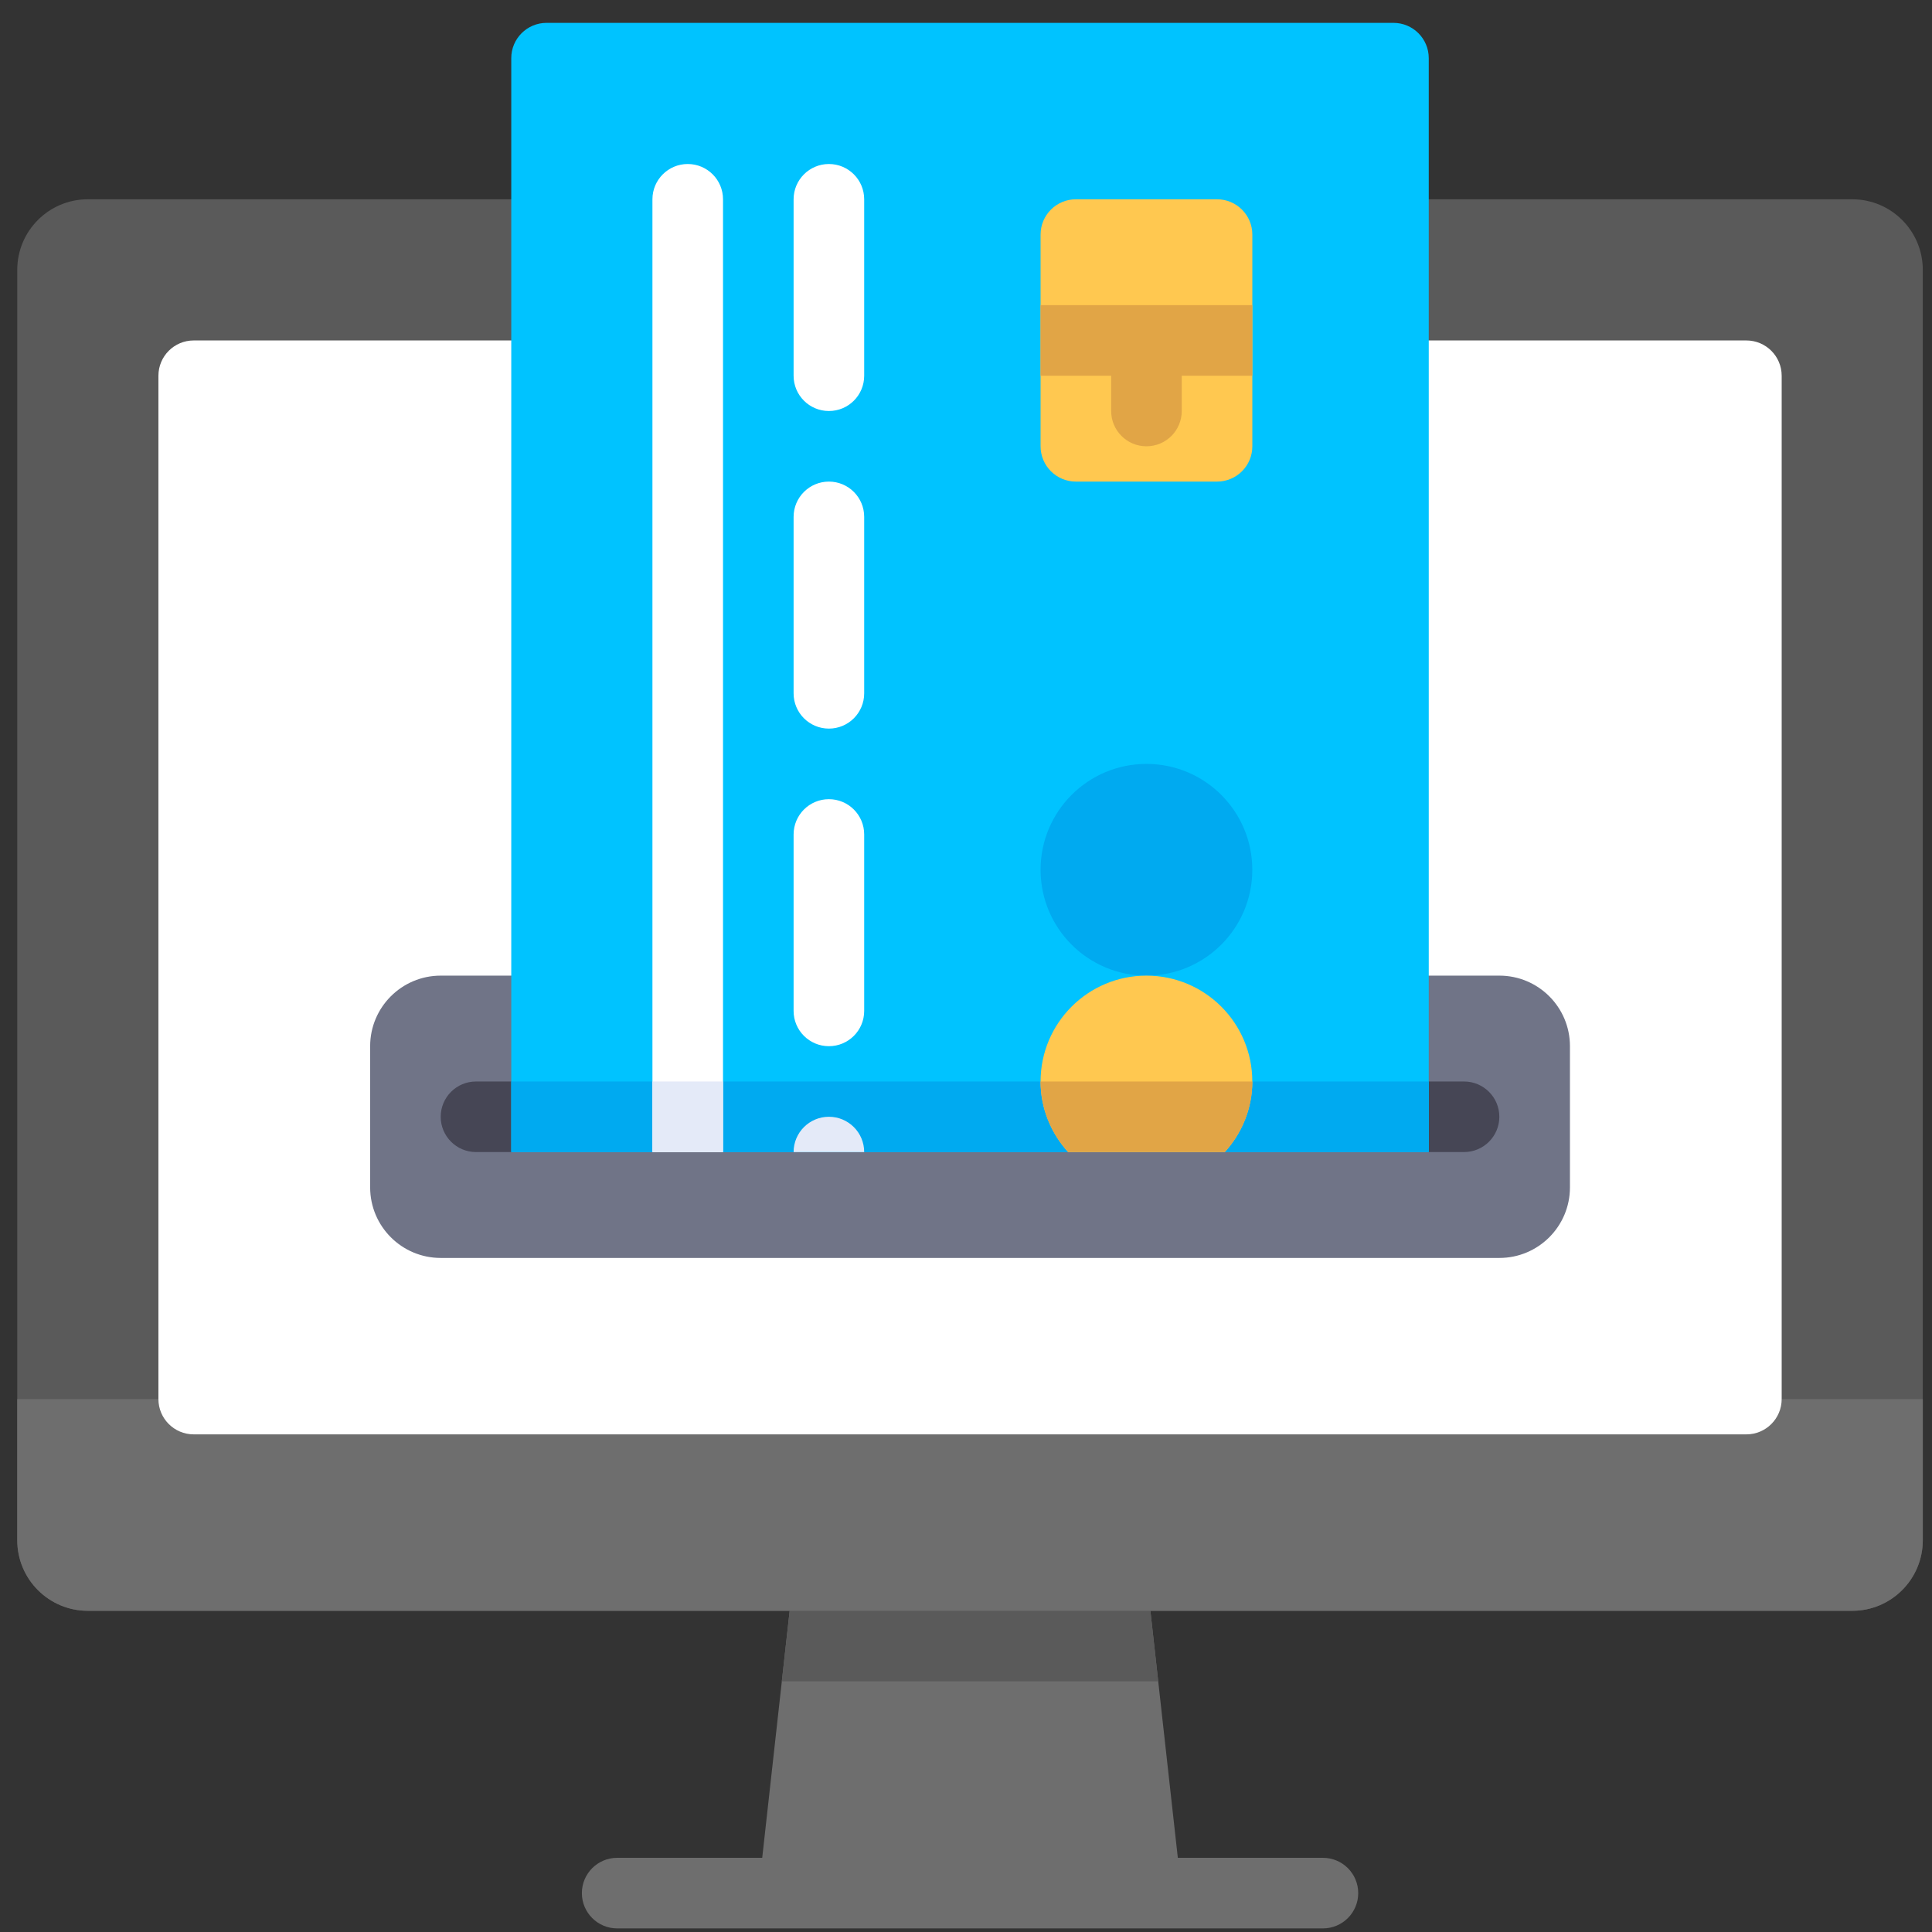 <svg width="73" height="73" viewBox="0 0 73 73" fill="none" xmlns="http://www.w3.org/2000/svg">
<rect x="0" y="0" width="73" height="73" fill="#333333" stroke="none"/>
<path d="M69.986 60.864H3.319C1.846 60.864 0.652 59.67 0.652 58.197V10.197C0.652 8.724 1.846 7.53 3.319 7.53H69.986C71.458 7.53 72.652 8.724 72.652 10.197V58.197C72.652 59.67 71.459 60.864 69.986 60.864Z" fill="#5A5A5A"/>
<path d="M0.652 52.864V58.197C0.652 59.67 1.846 60.864 3.319 60.864H29.837L28.652 71.531H44.652L43.467 60.864H69.986C71.458 60.864 72.652 59.67 72.652 58.197V52.864H0.652Z" fill="#6E6E6E"/>
<path d="M65.986 54.197H7.32C6.583 54.197 5.986 53.6 5.986 52.864V14.197C5.986 13.461 6.583 12.864 7.32 12.864H65.986C66.722 12.864 67.32 13.461 67.32 14.197V52.864C67.32 53.6 66.723 54.197 65.986 54.197Z" fill="white"/>
<path d="M49.986 72.864H23.32C22.583 72.864 21.986 72.267 21.986 71.531C21.986 70.794 22.583 70.197 23.32 70.197H49.986C50.723 70.197 51.32 70.794 51.32 71.531C51.32 72.267 50.723 72.864 49.986 72.864Z" fill="#6E6E6E"/>
<path d="M43.467 60.864H29.837L29.541 63.53H43.763L43.467 60.864Z" fill="#5A5A5A"/>
<path d="M56.653 47.531H16.653C15.18 47.531 13.986 46.337 13.986 44.864V39.53C13.986 38.058 15.18 36.864 16.653 36.864H56.653C58.126 36.864 59.32 38.057 59.32 39.53V44.864C59.32 46.337 58.126 47.531 56.653 47.531Z" fill="#707487"/>
<path d="M55.319 43.53H17.986C17.249 43.53 16.652 42.933 16.652 42.197C16.652 41.461 17.249 40.864 17.986 40.864H55.319C56.055 40.864 56.652 41.461 56.652 42.197C56.652 42.933 56.055 43.53 55.319 43.53Z" fill="#464655"/>
<path d="M52.652 0.864H20.652C19.915 0.864 19.318 1.461 19.318 2.197V43.53H53.985V2.197C53.985 1.461 53.388 0.864 52.652 0.864Z" fill="#00C3FF"/>
<path d="M53.985 40.864H19.318V43.53H53.985V40.864Z" fill="#00AAF0"/>
<path d="M31.32 15.53C30.583 15.53 29.986 14.934 29.986 14.197V7.531C29.986 6.794 30.583 6.197 31.32 6.197C32.057 6.197 32.653 6.794 32.653 7.531V14.197C32.653 14.934 32.057 15.53 31.32 15.53Z" fill="white"/>
<path d="M31.32 27.53C30.583 27.53 29.986 26.934 29.986 26.197V19.53C29.986 18.794 30.583 18.197 31.32 18.197C32.057 18.197 32.653 18.794 32.653 19.53V26.197C32.653 26.934 32.057 27.53 31.32 27.53Z" fill="white"/>
<path d="M31.32 39.53C30.583 39.53 29.986 38.934 29.986 38.197V31.53C29.986 30.794 30.583 30.197 31.32 30.197C32.057 30.197 32.653 30.794 32.653 31.53V38.197C32.653 38.934 32.057 39.53 31.32 39.53Z" fill="white"/>
<path d="M45.985 18.197H40.652C39.916 18.197 39.318 17.6 39.318 16.864V8.864C39.318 8.127 39.915 7.53 40.652 7.53H45.985C46.721 7.53 47.319 8.127 47.319 8.864V16.864C47.319 17.6 46.722 18.197 45.985 18.197Z" fill="#FFC850"/>
<path d="M31.32 42.197C30.583 42.197 29.986 42.794 29.986 43.531H32.653C32.653 42.794 32.057 42.197 31.32 42.197Z" fill="#E4EAF8"/>
<path d="M27.319 7.531C27.319 6.794 26.723 6.197 25.986 6.197C25.249 6.197 24.652 6.794 24.652 7.531V43.531H27.319V7.531H27.319Z" fill="white"/>
<path d="M27.319 40.864H24.652V43.53H27.319V40.864Z" fill="#E4EAF8"/>
<path d="M47.318 11.53H39.318V14.197H41.985V15.53C41.985 16.267 42.582 16.863 43.318 16.863C44.055 16.863 44.652 16.267 44.652 15.53V14.197H47.318V11.53H47.318Z" fill="#E1A546"/>
<path d="M43.318 36.864C45.527 36.864 47.318 35.073 47.318 32.864C47.318 30.655 45.527 28.864 43.318 28.864C41.109 28.864 39.318 30.655 39.318 32.864C39.318 35.073 41.109 36.864 43.318 36.864Z" fill="#00AAF0"/>
<path d="M47.318 40.864C47.318 38.654 45.527 36.864 43.318 36.864C41.109 36.864 39.318 38.655 39.318 40.864C39.318 41.893 39.718 42.822 40.357 43.53H46.28C46.919 42.822 47.318 41.893 47.318 40.864Z" fill="#FFC850"/>
<path d="M39.318 40.864C39.318 41.893 39.718 42.822 40.357 43.53H46.28C46.919 42.822 47.319 41.893 47.319 40.864H39.318Z" fill="#E1A546"/>
</svg>
